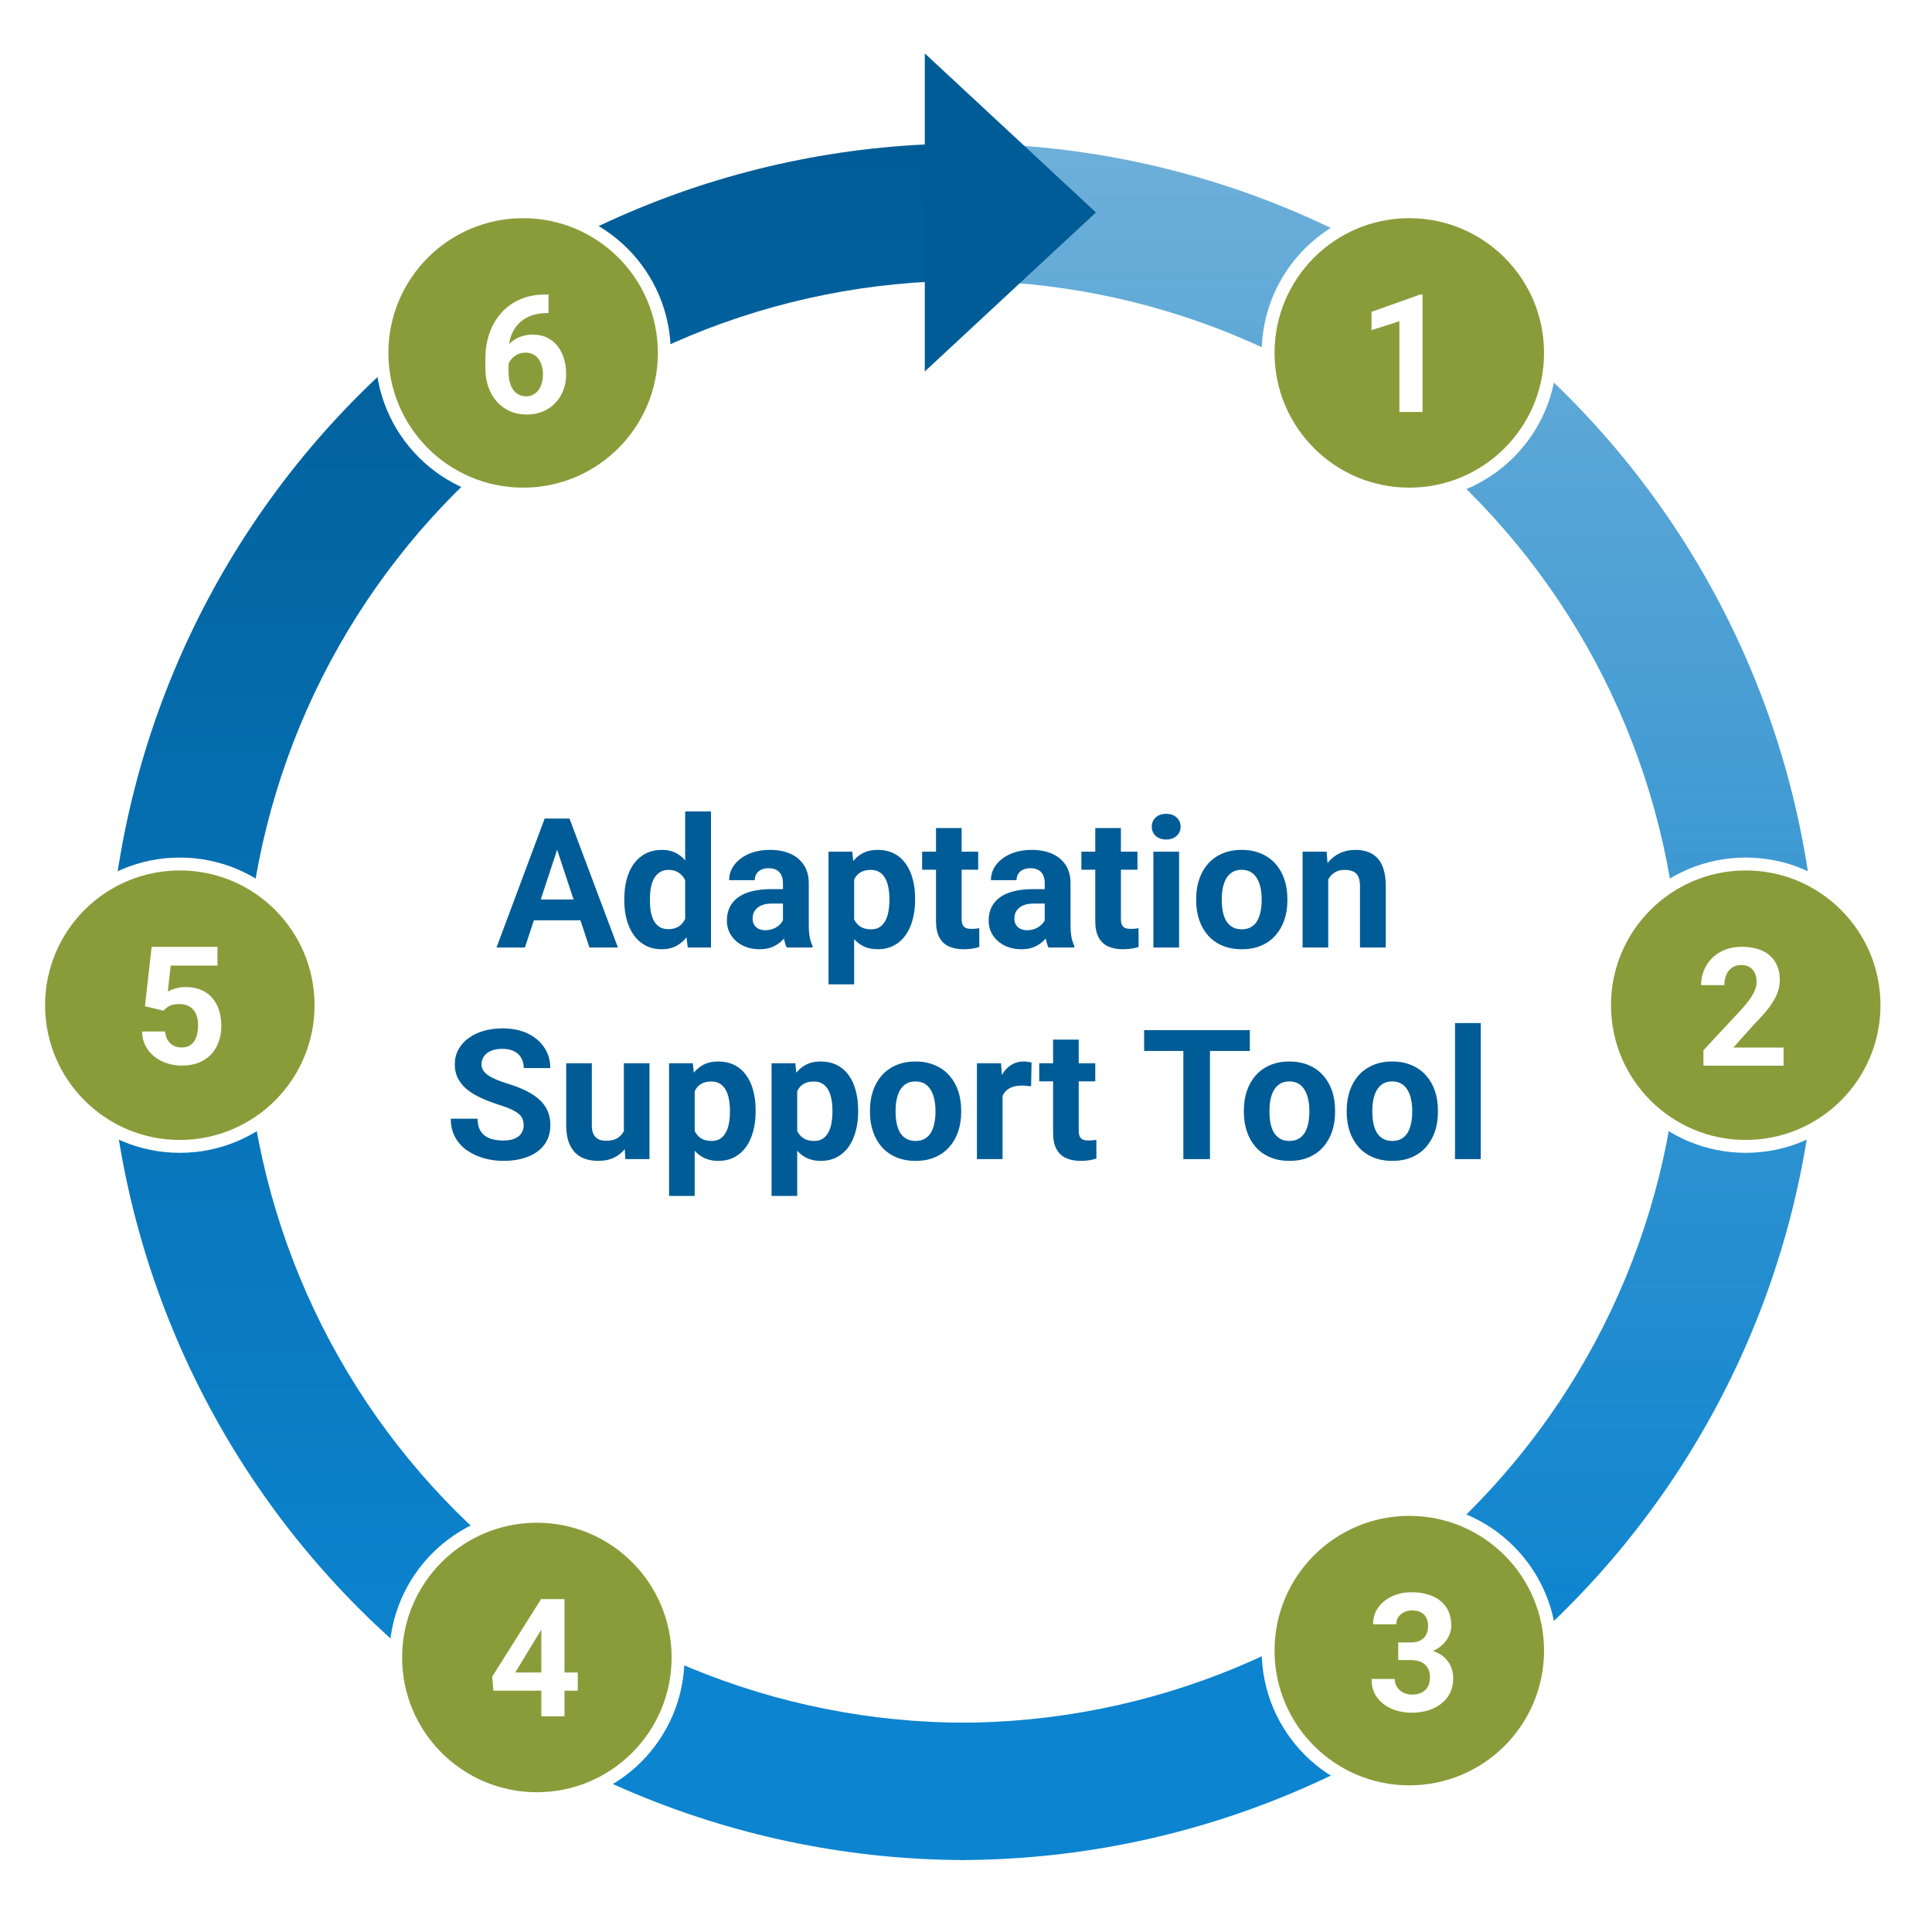 <svg width="300" height="300" viewBox="0 0 300 300" fill="none" xmlns="http://www.w3.org/2000/svg">
<rect x="0" y="0" width="300" height="300" fill="#333333" stroke="none"/>
<g clip-path="url(#clip0_1_58)">
<path d="M300 0H0V300H300V0Z" fill="white"/>
<path d="M98.999 32.426C115.168 25.728 132.499 22.281 150 22.281V43.604C135.298 43.604 120.741 46.5 107.159 52.126C93.577 57.752 81.236 65.998 70.84 76.393C60.445 86.789 52.199 99.13 46.573 112.712C40.947 126.294 38.051 140.851 38.051 155.553C38.051 170.254 40.947 184.812 46.573 198.394C52.199 211.976 60.445 224.317 70.84 234.712C81.236 245.108 93.577 253.354 107.159 258.98C120.741 264.606 135.298 267.501 150 267.501V288.825C132.499 288.825 115.168 285.378 98.999 278.68C82.83 271.983 68.138 262.166 55.763 249.79C43.387 237.415 33.57 222.723 26.873 206.553C20.175 190.385 16.728 173.054 16.728 155.553C16.728 138.052 20.175 120.721 26.873 104.552C33.57 88.383 43.387 73.691 55.763 61.315C68.138 48.94 82.83 39.123 98.999 32.426Z" fill="url(#paint0_linear_1_58)"/>
<path d="M200.001 278.68C183.832 285.378 166.501 288.825 149 288.825V267.501C163.702 267.501 178.259 264.606 191.841 258.98C205.423 253.354 217.764 245.108 228.159 234.712C238.555 224.317 246.801 211.976 252.427 198.394C258.053 184.812 260.949 170.254 260.949 155.553C260.949 140.851 258.053 126.294 252.427 112.712C246.801 99.13 238.555 86.789 228.159 76.393C217.764 65.998 205.423 57.752 191.841 52.126C178.259 46.5 163.702 43.604 149 43.604V22.281C166.501 22.281 183.832 25.728 200.001 32.426C216.17 39.123 230.862 48.94 243.237 61.315C255.613 73.691 265.43 88.383 272.127 104.552C278.825 120.721 282.272 138.052 282.272 155.553C282.272 173.054 278.825 190.385 272.127 206.553C265.43 222.723 255.613 237.415 243.237 249.79C230.862 262.166 216.17 271.983 200.001 278.68Z" fill="url(#paint1_linear_1_58)"/>
<path d="M143.603 8.294L170.175 32.987L143.603 57.68C143.603 37.856 143.603 27.696 143.603 8.294Z" fill="#005C96"/>
<path d="M81.232 32.877C93.339 32.877 103.154 42.692 103.154 54.799C103.154 66.907 93.339 76.722 81.232 76.722C69.124 76.722 59.309 66.907 59.309 54.799C59.309 42.692 69.124 32.877 81.232 32.877Z" fill="#8A9C3A" stroke="white" stroke-width="2"/>
<path d="M84.651 45.737H85.176V48.61H84.963C84.014 48.61 83.168 48.752 82.427 49.035C81.686 49.318 81.057 49.722 80.54 50.247C80.032 50.764 79.641 51.388 79.366 52.121C79.099 52.854 78.966 53.675 78.966 54.583V57.606C78.966 58.256 79.028 58.831 79.153 59.331C79.287 59.822 79.474 60.234 79.716 60.567C79.966 60.892 80.257 61.138 80.59 61.304C80.923 61.463 81.298 61.542 81.715 61.542C82.106 61.542 82.46 61.459 82.777 61.292C83.102 61.126 83.376 60.892 83.601 60.592C83.835 60.284 84.01 59.926 84.126 59.518C84.251 59.101 84.314 58.647 84.314 58.156C84.314 57.665 84.251 57.211 84.126 56.794C84.01 56.378 83.835 56.02 83.601 55.72C83.368 55.411 83.085 55.174 82.752 55.008C82.419 54.841 82.044 54.758 81.627 54.758C81.061 54.758 80.561 54.891 80.128 55.157C79.703 55.416 79.37 55.749 79.128 56.157C78.887 56.565 78.758 56.994 78.741 57.444L77.654 56.744C77.679 56.103 77.812 55.495 78.054 54.92C78.304 54.345 78.645 53.837 79.079 53.396C79.52 52.946 80.049 52.596 80.665 52.346C81.282 52.088 81.977 51.959 82.752 51.959C83.601 51.959 84.347 52.121 84.988 52.446C85.638 52.771 86.179 53.217 86.612 53.783C87.046 54.349 87.37 55.003 87.587 55.745C87.803 56.486 87.912 57.277 87.912 58.119C87.912 59.002 87.766 59.822 87.475 60.58C87.191 61.338 86.779 62 86.238 62.566C85.704 63.133 85.063 63.574 84.314 63.891C83.564 64.207 82.723 64.366 81.79 64.366C80.823 64.366 79.945 64.191 79.153 63.841C78.37 63.483 77.696 62.983 77.129 62.342C76.563 61.7 76.126 60.938 75.817 60.055C75.517 59.172 75.368 58.206 75.368 57.157V55.757C75.368 54.291 75.58 52.95 76.005 51.734C76.438 50.51 77.058 49.452 77.866 48.56C78.674 47.661 79.649 46.965 80.79 46.474C81.931 45.982 83.218 45.737 84.651 45.737Z" fill="white"/>
<path d="M27.923 134.163C40.03 134.163 49.846 143.978 49.846 156.086C49.846 168.194 40.03 178.009 27.923 178.009C15.815 178.009 6 168.194 6 156.086C6 143.978 15.815 134.163 27.923 134.163Z" fill="#8A9C3A" stroke="white" stroke-width="2"/>
<path d="M25.382 156.931L22.509 156.244L23.546 147.023H33.766V149.934H26.507L26.057 153.97C26.299 153.828 26.665 153.679 27.157 153.52C27.648 153.353 28.198 153.27 28.806 153.27C29.689 153.27 30.472 153.408 31.155 153.683C31.838 153.957 32.417 154.357 32.891 154.882C33.374 155.407 33.741 156.048 33.991 156.806C34.241 157.564 34.366 158.422 34.366 159.379C34.366 160.188 34.241 160.958 33.991 161.691C33.741 162.416 33.362 163.065 32.854 163.641C32.346 164.207 31.709 164.653 30.942 164.977C30.176 165.302 29.268 165.464 28.218 165.464C27.436 165.464 26.677 165.348 25.945 165.114C25.22 164.882 24.566 164.535 23.983 164.078C23.408 163.62 22.946 163.065 22.596 162.416C22.255 161.758 22.076 161.009 22.059 160.167H25.632C25.682 160.683 25.816 161.129 26.032 161.504C26.257 161.87 26.553 162.154 26.919 162.353C27.286 162.553 27.715 162.654 28.206 162.654C28.664 162.654 29.056 162.566 29.381 162.391C29.705 162.217 29.968 161.974 30.168 161.666C30.367 161.35 30.513 160.983 30.605 160.567C30.705 160.142 30.755 159.684 30.755 159.193C30.755 158.701 30.697 158.256 30.58 157.856C30.463 157.456 30.284 157.11 30.043 156.818C29.801 156.527 29.493 156.302 29.118 156.144C28.752 155.986 28.323 155.907 27.831 155.907C27.165 155.907 26.648 156.01 26.282 156.219C25.924 156.427 25.624 156.665 25.382 156.931Z" fill="white"/>
<path d="M83.364 235.45C95.472 235.45 105.287 245.265 105.287 257.373C105.287 269.48 95.472 279.296 83.364 279.296C71.256 279.296 61.441 269.48 61.441 257.373C61.441 245.265 71.256 235.45 83.364 235.45Z" fill="#8A9C3A" stroke="white" stroke-width="2"/>
<path d="M89.715 259.705V262.529H76.609L76.434 260.342L84.018 248.31H86.879L83.78 253.495L80.007 259.705H89.715ZM87.654 248.31V266.501H84.055V248.31H87.654Z" fill="white"/>
<path d="M218.835 234.384C230.942 234.384 240.757 244.199 240.757 256.307C240.757 268.414 230.942 278.229 218.835 278.229C206.727 278.229 196.912 268.414 196.912 256.307C196.912 244.199 206.727 234.384 218.835 234.384Z" fill="#8A9C3A" stroke="white" stroke-width="2"/>
<path d="M217.118 255.04H219.042C219.659 255.04 220.167 254.935 220.567 254.728C220.967 254.511 221.262 254.212 221.454 253.828C221.654 253.436 221.754 252.982 221.754 252.466C221.754 251.999 221.662 251.588 221.479 251.229C221.304 250.863 221.033 250.579 220.666 250.38C220.301 250.172 219.838 250.067 219.28 250.067C218.839 250.067 218.43 250.155 218.055 250.33C217.681 250.504 217.38 250.751 217.156 251.066C216.931 251.383 216.818 251.767 216.818 252.217H213.207C213.207 251.217 213.474 250.347 214.007 249.605C214.549 248.864 215.274 248.285 216.181 247.868C217.089 247.452 218.089 247.244 219.18 247.244C220.412 247.244 221.491 247.443 222.416 247.843C223.34 248.235 224.061 248.813 224.577 249.58C225.094 250.347 225.352 251.296 225.352 252.429C225.352 253.004 225.219 253.561 224.952 254.103C224.686 254.636 224.303 255.119 223.803 255.552C223.311 255.977 222.711 256.318 222.003 256.576C221.295 256.827 220.5 256.952 219.617 256.952H217.118V255.04ZM217.118 257.776V255.914H219.617C220.609 255.914 221.479 256.027 222.228 256.252C222.978 256.477 223.607 256.801 224.115 257.227C224.623 257.642 225.007 258.138 225.265 258.713C225.523 259.28 225.652 259.908 225.652 260.6C225.652 261.45 225.49 262.208 225.164 262.874C224.84 263.532 224.382 264.09 223.79 264.548C223.207 265.007 222.525 265.356 221.741 265.597C220.958 265.831 220.104 265.947 219.18 265.947C218.413 265.947 217.66 265.844 216.919 265.636C216.185 265.418 215.519 265.098 214.92 264.673C214.328 264.24 213.853 263.698 213.495 263.049C213.145 262.391 212.971 261.612 212.971 260.712H216.581C216.581 261.179 216.698 261.595 216.931 261.962C217.164 262.328 217.485 262.615 217.893 262.824C218.31 263.032 218.772 263.136 219.28 263.136C219.855 263.136 220.346 263.032 220.755 262.824C221.171 262.608 221.487 262.307 221.704 261.924C221.929 261.533 222.042 261.079 222.042 260.563C222.042 259.896 221.92 259.363 221.679 258.963C221.437 258.555 221.092 258.256 220.642 258.064C220.192 257.872 219.659 257.776 219.042 257.776H217.118Z" fill="white"/>
<path d="M271.077 134.163C283.185 134.163 293 143.978 293 156.086C293 168.194 283.185 178.009 271.077 178.009C258.97 178.009 249.154 168.194 249.154 156.086C249.154 143.978 258.97 134.163 271.077 134.163Z" fill="#8A9C3A" stroke="white" stroke-width="2"/>
<path d="M276.954 162.666V165.477H264.51V163.078L270.395 156.768C270.986 156.111 271.452 155.532 271.794 155.032C272.135 154.524 272.381 154.07 272.53 153.67C272.689 153.262 272.768 152.875 272.768 152.508C272.768 151.959 272.676 151.488 272.493 151.096C272.31 150.696 272.039 150.388 271.682 150.172C271.331 149.955 270.898 149.847 270.382 149.847C269.832 149.847 269.357 149.98 268.958 150.247C268.566 150.513 268.266 150.884 268.058 151.359C267.858 151.833 267.758 152.37 267.758 152.971H264.147C264.147 151.887 264.405 150.897 264.922 149.997C265.438 149.089 266.167 148.368 267.108 147.835C268.049 147.294 269.166 147.023 270.457 147.023C271.731 147.023 272.805 147.231 273.681 147.648C274.564 148.056 275.23 148.647 275.68 149.422C276.137 150.188 276.366 151.105 276.366 152.171C276.366 152.77 276.271 153.358 276.08 153.932C275.888 154.498 275.613 155.066 275.254 155.632C274.905 156.189 274.48 156.757 273.98 157.331C273.48 157.906 272.927 158.501 272.318 159.117L269.157 162.666H276.954Z" fill="white"/>
<path d="M218.835 32.877C230.942 32.877 240.757 42.692 240.757 54.799C240.757 66.907 230.942 76.722 218.835 76.722C206.727 76.722 196.912 66.907 196.912 54.799C196.912 42.692 206.727 32.877 218.835 32.877Z" fill="#8A9C3A" stroke="white" stroke-width="2"/>
<path d="M220.892 45.737V63.966H217.294V49.885L212.971 51.259V48.423L220.505 45.737H220.892Z" fill="white"/>
<path d="M86.981 130.525L81.509 147.124H77.102L84.576 127.1H87.381L86.981 130.525ZM91.526 147.124L86.041 130.525L85.599 127.1H88.431L95.948 147.124H91.526ZM91.278 139.67V142.902H80.653V139.67H91.278Z" fill="#005C96"/>
<path d="M106.393 143.879V126H110.4V147.124H106.793L106.393 143.879ZM96.942 139.863V139.574C96.942 138.437 97.071 137.406 97.329 136.48C97.587 135.545 97.965 134.742 98.462 134.073C98.96 133.404 99.572 132.886 100.3 132.519C101.027 132.152 101.856 131.969 102.787 131.969C103.662 131.969 104.426 132.152 105.08 132.519C105.743 132.886 106.305 133.408 106.766 134.087C107.236 134.756 107.613 135.549 107.899 136.466C108.184 137.374 108.392 138.368 108.521 139.45V140.083C108.392 141.119 108.184 142.082 107.899 142.971C107.613 143.86 107.236 144.64 106.766 145.309C106.305 145.969 105.743 146.483 105.08 146.849C104.417 147.216 103.643 147.399 102.759 147.399C101.829 147.399 101 147.212 100.272 146.836C99.554 146.46 98.946 145.933 98.448 145.254C97.96 144.576 97.587 143.778 97.329 142.861C97.071 141.944 96.942 140.945 96.942 139.863ZM100.921 139.574V139.863C100.921 140.477 100.967 141.05 101.06 141.582C101.161 142.114 101.322 142.586 101.543 142.999C101.773 143.402 102.068 143.718 102.427 143.948C102.796 144.168 103.243 144.278 103.768 144.278C104.449 144.278 105.011 144.126 105.453 143.824C105.895 143.512 106.232 143.086 106.462 142.545C106.701 142.004 106.84 141.38 106.876 140.674V138.873C106.849 138.295 106.766 137.777 106.628 137.319C106.499 136.851 106.305 136.452 106.047 136.122C105.799 135.792 105.485 135.535 105.108 135.352C104.739 135.169 104.302 135.077 103.795 135.077C103.279 135.077 102.837 135.196 102.469 135.434C102.1 135.664 101.801 135.98 101.571 136.383C101.35 136.787 101.184 137.264 101.073 137.814C100.972 138.355 100.921 138.941 100.921 139.574Z" fill="#005C96"/>
<path d="M121.577 143.769V137.14C121.577 136.663 121.499 136.255 121.342 135.916C121.186 135.567 120.942 135.297 120.61 135.104C120.288 134.912 119.869 134.816 119.353 134.816C118.911 134.816 118.528 134.894 118.206 135.049C117.884 135.196 117.635 135.412 117.46 135.696C117.285 135.971 117.197 136.296 117.197 136.672H113.218C113.218 136.04 113.366 135.439 113.66 134.871C113.955 134.302 114.383 133.802 114.945 133.372C115.507 132.931 116.175 132.588 116.949 132.34C117.732 132.093 118.607 131.969 119.574 131.969C120.734 131.969 121.766 132.161 122.669 132.546C123.571 132.931 124.281 133.509 124.796 134.279C125.321 135.049 125.584 136.012 125.584 137.167V143.535C125.584 144.351 125.635 145.02 125.736 145.543C125.837 146.056 125.985 146.506 126.178 146.891V147.124H122.157C121.964 146.721 121.817 146.217 121.715 145.612C121.623 144.997 121.577 144.383 121.577 143.769ZM122.102 138.061L122.13 140.303H119.905C119.38 140.303 118.924 140.363 118.538 140.482C118.151 140.601 117.833 140.771 117.584 140.991C117.335 141.202 117.151 141.449 117.032 141.733C116.921 142.018 116.866 142.329 116.866 142.669C116.866 143.008 116.944 143.315 117.101 143.59C117.257 143.856 117.483 144.067 117.778 144.223C118.072 144.369 118.418 144.443 118.814 144.443C119.413 144.443 119.933 144.323 120.375 144.085C120.817 143.847 121.158 143.553 121.398 143.205C121.646 142.856 121.775 142.526 121.784 142.215L122.834 143.893C122.687 144.268 122.484 144.658 122.227 145.062C121.978 145.465 121.66 145.845 121.273 146.203C120.886 146.551 120.421 146.84 119.878 147.069C119.334 147.289 118.689 147.399 117.943 147.399C116.995 147.399 116.133 147.212 115.36 146.836C114.595 146.451 113.987 145.923 113.536 145.254C113.094 144.576 112.873 143.805 112.873 142.944C112.873 142.164 113.02 141.472 113.315 140.867C113.61 140.262 114.043 139.753 114.614 139.34C115.194 138.919 115.917 138.602 116.783 138.391C117.649 138.171 118.653 138.061 119.795 138.061H122.102Z" fill="#005C96"/>
<path d="M132.63 135.104V152.846H128.651V132.244H132.34L132.63 135.104ZM142.095 139.519V139.808C142.095 140.89 141.966 141.894 141.708 142.82C141.459 143.746 141.091 144.553 140.603 145.24C140.114 145.919 139.506 146.451 138.779 146.836C138.06 147.212 137.231 147.399 136.292 147.399C135.38 147.399 134.588 147.216 133.915 146.849C133.243 146.483 132.676 145.969 132.216 145.309C131.765 144.64 131.401 143.865 131.124 142.985C130.848 142.105 130.636 141.16 130.489 140.152V139.395C130.636 138.313 130.848 137.323 131.124 136.425C131.401 135.517 131.765 134.733 132.216 134.073C132.676 133.404 133.238 132.886 133.902 132.519C134.574 132.152 135.361 131.969 136.264 131.969C137.213 131.969 138.046 132.148 138.765 132.505C139.493 132.863 140.101 133.376 140.589 134.045C141.086 134.715 141.459 135.512 141.708 136.438C141.966 137.364 142.095 138.391 142.095 139.519ZM138.102 139.808V139.519C138.102 138.886 138.046 138.304 137.936 137.772C137.835 137.232 137.669 136.759 137.439 136.356C137.217 135.953 136.923 135.641 136.554 135.421C136.195 135.192 135.758 135.077 135.242 135.077C134.698 135.077 134.233 135.164 133.846 135.338C133.469 135.512 133.16 135.765 132.921 136.095C132.681 136.425 132.501 136.819 132.382 137.277C132.262 137.736 132.188 138.254 132.161 138.831V140.743C132.207 141.422 132.336 142.031 132.547 142.572C132.759 143.104 133.086 143.526 133.528 143.837C133.971 144.149 134.551 144.305 135.269 144.305C135.794 144.305 136.237 144.19 136.596 143.961C136.955 143.723 137.245 143.397 137.466 142.985C137.696 142.572 137.858 142.095 137.95 141.555C138.051 141.014 138.102 140.431 138.102 139.808Z" fill="#005C96"/>
<path d="M151.891 132.244V135.049H143.186V132.244H151.891ZM145.342 128.572H149.321V142.641C149.321 143.072 149.376 143.402 149.487 143.631C149.606 143.86 149.781 144.021 150.012 144.113C150.242 144.195 150.532 144.236 150.882 144.236C151.131 144.236 151.352 144.227 151.545 144.209C151.748 144.181 151.918 144.154 152.056 144.126L152.07 147.042C151.729 147.152 151.361 147.239 150.965 147.303C150.569 147.367 150.131 147.399 149.652 147.399C148.777 147.399 148.013 147.257 147.359 146.973C146.714 146.68 146.217 146.212 145.867 145.57C145.517 144.929 145.342 144.085 145.342 143.04V128.572Z" fill="#005C96"/>
<path d="M162.225 143.769V137.14C162.225 136.663 162.147 136.255 161.991 135.916C161.834 135.567 161.59 135.297 161.258 135.104C160.936 134.912 160.517 134.816 160.001 134.816C159.559 134.816 159.177 134.894 158.854 135.049C158.532 135.196 158.283 135.412 158.108 135.696C157.933 135.971 157.846 136.296 157.846 136.672H153.866C153.866 136.04 154.014 135.439 154.309 134.871C154.603 134.302 155.032 133.802 155.593 133.372C156.155 132.931 156.823 132.588 157.597 132.34C158.38 132.093 159.255 131.969 160.222 131.969C161.383 131.969 162.414 132.161 163.317 132.546C164.22 132.931 164.929 133.509 165.445 134.279C165.97 135.049 166.232 136.012 166.232 137.167V143.535C166.232 144.351 166.283 145.02 166.384 145.543C166.486 146.056 166.633 146.506 166.826 146.891V147.124H162.806C162.612 146.721 162.465 146.217 162.364 145.612C162.271 144.997 162.225 144.383 162.225 143.769ZM162.75 138.061L162.778 140.303H160.554C160.029 140.303 159.573 140.363 159.186 140.482C158.799 140.601 158.481 140.771 158.232 140.991C157.984 141.202 157.8 141.449 157.68 141.733C157.569 142.018 157.514 142.329 157.514 142.669C157.514 143.008 157.592 143.315 157.749 143.59C157.905 143.856 158.131 144.067 158.426 144.223C158.721 144.369 159.066 144.443 159.462 144.443C160.061 144.443 160.581 144.323 161.023 144.085C161.466 143.847 161.806 143.553 162.046 143.205C162.294 142.856 162.423 142.526 162.433 142.215L163.483 143.893C163.335 144.268 163.133 144.658 162.875 145.062C162.626 145.465 162.308 145.845 161.921 146.203C161.535 146.551 161.069 146.84 160.526 147.069C159.983 147.289 159.338 147.399 158.592 147.399C157.643 147.399 156.782 147.212 156.008 146.836C155.243 146.451 154.636 145.923 154.184 145.254C153.742 144.576 153.521 143.805 153.521 142.944C153.521 142.164 153.668 141.472 153.963 140.867C154.258 140.262 154.691 139.753 155.262 139.34C155.842 138.919 156.565 138.602 157.431 138.391C158.297 138.171 159.301 138.061 160.443 138.061H162.75Z" fill="#005C96"/>
<path d="M176.622 132.244V135.049H167.918V132.244H176.622ZM170.073 128.572H174.052V142.641C174.052 143.072 174.108 143.402 174.218 143.631C174.338 143.86 174.513 144.021 174.743 144.113C174.973 144.195 175.264 144.236 175.614 144.236C175.862 144.236 176.083 144.227 176.277 144.209C176.479 144.181 176.65 144.154 176.788 144.126L176.802 147.042C176.461 147.152 176.093 147.239 175.697 147.303C175.3 147.367 174.863 147.399 174.384 147.399C173.509 147.399 172.744 147.257 172.09 146.973C171.446 146.68 170.948 146.212 170.598 145.57C170.248 144.929 170.073 144.085 170.073 143.04V128.572Z" fill="#005C96"/>
<path d="M183.088 132.244V147.124H179.095V132.244H183.088ZM178.847 128.365C178.847 127.788 179.049 127.311 179.455 126.935C179.86 126.559 180.403 126.371 181.085 126.371C181.757 126.371 182.296 126.559 182.702 126.935C183.116 127.311 183.323 127.788 183.323 128.365C183.323 128.943 183.116 129.42 182.702 129.796C182.296 130.172 181.757 130.36 181.085 130.36C180.403 130.36 179.86 130.172 179.455 129.796C179.049 129.42 178.847 128.943 178.847 128.365Z" fill="#005C96"/>
<path d="M185.741 139.835V139.547C185.741 138.456 185.898 137.452 186.211 136.535C186.524 135.609 186.98 134.806 187.579 134.128C188.177 133.449 188.914 132.922 189.789 132.546C190.664 132.161 191.668 131.969 192.801 131.969C193.934 131.969 194.943 132.161 195.827 132.546C196.712 132.922 197.453 133.449 198.052 134.128C198.66 134.806 199.12 135.609 199.433 136.535C199.747 137.452 199.903 138.456 199.903 139.547V139.835C199.903 140.917 199.747 141.921 199.433 142.847C199.12 143.764 198.66 144.566 198.052 145.254C197.453 145.933 196.716 146.46 195.841 146.836C194.966 147.212 193.962 147.399 192.829 147.399C191.696 147.399 190.687 147.212 189.803 146.836C188.928 146.46 188.187 145.933 187.579 145.254C186.98 144.566 186.524 143.764 186.211 142.847C185.898 141.921 185.741 140.917 185.741 139.835ZM189.72 139.547V139.835C189.72 140.459 189.776 141.041 189.886 141.582C189.997 142.123 190.172 142.6 190.411 143.012C190.66 143.416 190.982 143.732 191.378 143.961C191.774 144.19 192.258 144.305 192.829 144.305C193.382 144.305 193.856 144.19 194.252 143.961C194.648 143.732 194.966 143.416 195.206 143.012C195.445 142.6 195.62 142.123 195.731 141.582C195.85 141.041 195.91 140.459 195.91 139.835V139.547C195.91 138.941 195.85 138.373 195.731 137.841C195.62 137.3 195.44 136.824 195.192 136.411C194.952 135.989 194.634 135.659 194.238 135.421C193.842 135.182 193.363 135.063 192.801 135.063C192.24 135.063 191.761 135.182 191.365 135.421C190.978 135.659 190.66 135.989 190.411 136.411C190.172 136.824 189.997 137.3 189.886 137.841C189.776 138.373 189.72 138.941 189.72 139.547Z" fill="#005C96"/>
<path d="M206.245 135.421V147.124H202.266V132.244H205.996L206.245 135.421ZM205.665 139.162H204.587C204.587 138.061 204.73 137.071 205.015 136.191C205.301 135.302 205.701 134.545 206.217 133.922C206.733 133.289 207.346 132.808 208.055 132.478C208.773 132.138 209.575 131.969 210.459 131.969C211.159 131.969 211.799 132.07 212.379 132.271C212.96 132.473 213.457 132.794 213.872 133.234C214.295 133.674 214.618 134.256 214.839 134.981C215.069 135.705 215.184 136.59 215.184 137.635V147.124H211.177V137.621C211.177 136.961 211.085 136.448 210.901 136.081C210.717 135.714 210.445 135.457 210.086 135.311C209.736 135.155 209.303 135.077 208.787 135.077C208.253 135.077 207.788 135.182 207.392 135.393C207.005 135.604 206.682 135.897 206.425 136.273C206.176 136.64 205.987 137.071 205.858 137.566C205.729 138.061 205.665 138.593 205.665 139.162Z" fill="#005C96"/>
<path d="M81.316 174.745C81.316 174.387 81.26 174.066 81.15 173.782C81.049 173.489 80.855 173.223 80.57 172.984C80.284 172.737 79.883 172.494 79.368 172.256C78.852 172.017 78.184 171.77 77.364 171.513C76.452 171.22 75.587 170.889 74.767 170.523C73.956 170.156 73.238 169.73 72.611 169.244C71.994 168.749 71.506 168.176 71.147 167.525C70.797 166.874 70.622 166.117 70.622 165.255C70.622 164.421 70.806 163.665 71.174 162.986C71.543 162.298 72.059 161.712 72.722 161.226C73.385 160.731 74.168 160.35 75.071 160.084C75.983 159.818 76.982 159.685 78.069 159.685C79.552 159.685 80.846 159.951 81.951 160.483C83.057 161.015 83.913 161.744 84.521 162.67C85.138 163.596 85.447 164.655 85.447 165.847H81.33C81.33 165.26 81.205 164.746 80.957 164.306C80.717 163.857 80.349 163.504 79.851 163.247C79.363 162.991 78.746 162.862 78 162.862C77.281 162.862 76.683 162.972 76.204 163.192C75.725 163.403 75.365 163.692 75.126 164.059C74.886 164.416 74.767 164.82 74.767 165.269C74.767 165.608 74.85 165.915 75.015 166.191C75.19 166.466 75.448 166.722 75.789 166.961C76.13 167.199 76.549 167.424 77.046 167.635C77.544 167.845 78.12 168.052 78.773 168.253C79.87 168.584 80.832 168.955 81.661 169.367C82.499 169.78 83.199 170.243 83.761 170.756C84.323 171.27 84.747 171.852 85.032 172.503C85.318 173.154 85.461 173.892 85.461 174.717C85.461 175.588 85.29 176.368 84.95 177.055C84.609 177.743 84.116 178.325 83.471 178.802C82.826 179.279 82.057 179.641 81.164 179.888C80.27 180.136 79.271 180.26 78.166 180.26C77.171 180.26 76.19 180.131 75.223 179.875C74.255 179.609 73.376 179.21 72.584 178.678C71.801 178.146 71.174 177.468 70.705 176.643C70.235 175.818 70 174.841 70 173.713H74.159C74.159 174.337 74.255 174.864 74.449 175.295C74.642 175.726 74.914 176.074 75.264 176.34C75.623 176.606 76.047 176.799 76.535 176.918C77.033 177.037 77.576 177.097 78.166 177.097C78.884 177.097 79.474 176.996 79.934 176.794C80.404 176.592 80.749 176.313 80.97 175.955C81.201 175.598 81.316 175.194 81.316 174.745Z" fill="#005C96"/>
<path d="M96.873 176.423V165.104H100.852V179.985H97.108L96.873 176.423ZM97.315 173.37L98.49 173.342C98.49 174.332 98.375 175.254 98.144 176.106C97.914 176.95 97.569 177.683 97.108 178.307C96.647 178.921 96.067 179.402 95.367 179.751C94.667 180.09 93.843 180.26 92.894 180.26C92.166 180.26 91.494 180.159 90.877 179.957C90.269 179.746 89.744 179.421 89.302 178.981C88.869 178.531 88.528 177.958 88.279 177.262C88.04 176.556 87.92 175.708 87.92 174.717V165.104H91.899V174.745C91.899 175.185 91.95 175.556 92.051 175.859C92.162 176.161 92.314 176.409 92.507 176.601C92.701 176.794 92.926 176.932 93.184 177.014C93.451 177.097 93.746 177.138 94.068 177.138C94.888 177.138 95.533 176.973 96.003 176.643C96.482 176.313 96.818 175.863 97.011 175.295C97.214 174.717 97.315 174.076 97.315 173.37Z" fill="#005C96"/>
<path d="M107.871 167.965V185.706H103.892V165.104H107.581L107.871 167.965ZM117.335 172.379V172.668C117.335 173.75 117.207 174.754 116.949 175.68C116.7 176.606 116.331 177.413 115.843 178.101C115.355 178.779 114.747 179.311 114.02 179.696C113.301 180.072 112.472 180.26 111.533 180.26C110.621 180.26 109.828 180.076 109.156 179.71C108.484 179.343 107.917 178.829 107.457 178.169C107.005 177.5 106.641 176.725 106.365 175.845C106.089 174.965 105.877 174.021 105.73 173.012V172.256C105.877 171.174 106.089 170.183 106.365 169.285C106.641 168.377 107.005 167.593 107.457 166.933C107.917 166.264 108.479 165.746 109.142 165.379C109.815 165.012 110.602 164.829 111.505 164.829C112.454 164.829 113.287 165.008 114.006 165.365C114.733 165.723 115.341 166.236 115.829 166.906C116.327 167.575 116.7 168.373 116.949 169.299C117.207 170.225 117.335 171.252 117.335 172.379ZM113.342 172.668V172.379C113.342 171.747 113.287 171.164 113.177 170.633C113.075 170.092 112.91 169.62 112.679 169.216C112.458 168.813 112.163 168.501 111.795 168.281C111.436 168.052 110.998 167.937 110.482 167.937C109.939 167.937 109.474 168.024 109.087 168.198C108.709 168.373 108.401 168.625 108.161 168.955C107.922 169.285 107.742 169.679 107.622 170.138C107.503 170.596 107.429 171.114 107.401 171.692V173.603C107.447 174.282 107.576 174.892 107.788 175.432C108 175.964 108.327 176.386 108.769 176.698C109.211 177.009 109.792 177.165 110.51 177.165C111.035 177.165 111.477 177.051 111.836 176.822C112.196 176.583 112.486 176.258 112.707 175.845C112.937 175.432 113.098 174.956 113.191 174.415C113.292 173.874 113.342 173.292 113.342 172.668Z" fill="#005C96"/>
<path d="M123.788 167.965V185.706H119.809V165.104H123.498L123.788 167.965ZM133.252 172.379V172.668C133.252 173.75 133.123 174.754 132.865 175.68C132.617 176.606 132.248 177.413 131.76 178.101C131.272 178.779 130.664 179.311 129.936 179.696C129.218 180.072 128.389 180.26 127.449 180.26C126.537 180.26 125.745 180.076 125.073 179.71C124.4 179.343 123.834 178.829 123.373 178.169C122.922 177.5 122.558 176.725 122.282 175.845C122.005 174.965 121.794 174.021 121.646 173.012V172.256C121.794 171.174 122.005 170.183 122.282 169.285C122.558 168.377 122.922 167.593 123.373 166.933C123.834 166.264 124.396 165.746 125.059 165.379C125.731 165.012 126.519 164.829 127.422 164.829C128.37 164.829 129.204 165.008 129.922 165.365C130.65 165.723 131.258 166.236 131.746 166.906C132.244 167.575 132.617 168.373 132.865 169.299C133.123 170.225 133.252 171.252 133.252 172.379ZM129.259 172.668V172.379C129.259 171.747 129.204 171.164 129.093 170.633C128.992 170.092 128.826 169.62 128.596 169.216C128.375 168.813 128.08 168.501 127.712 168.281C127.352 168.052 126.915 167.937 126.399 167.937C125.856 167.937 125.391 168.024 125.004 168.198C124.626 168.373 124.317 168.625 124.078 168.955C123.838 169.285 123.659 169.679 123.539 170.138C123.419 170.596 123.346 171.114 123.318 171.692V173.603C123.364 174.282 123.493 174.892 123.705 175.432C123.917 175.964 124.244 176.386 124.686 176.698C125.128 177.009 125.708 177.165 126.427 177.165C126.952 177.165 127.394 177.051 127.753 176.822C128.112 176.583 128.403 176.258 128.624 175.845C128.854 175.432 129.015 174.956 129.107 174.415C129.208 173.874 129.259 173.292 129.259 172.668Z" fill="#005C96"/>
<path d="M135.09 172.696V172.407C135.09 171.316 135.246 170.312 135.559 169.395C135.873 168.469 136.329 167.667 136.927 166.988C137.526 166.31 138.263 165.783 139.138 165.407C140.013 165.022 141.017 164.829 142.15 164.829C143.283 164.829 144.292 165.022 145.176 165.407C146.06 165.783 146.802 166.31 147.4 166.988C148.008 167.667 148.469 168.469 148.782 169.395C149.095 170.312 149.252 171.316 149.252 172.407V172.696C149.252 173.778 149.095 174.782 148.782 175.708C148.469 176.624 148.008 177.427 147.4 178.114C146.802 178.793 146.065 179.32 145.19 179.696C144.315 180.072 143.311 180.26 142.178 180.26C141.045 180.26 140.036 180.072 139.152 179.696C138.277 179.32 137.535 178.793 136.927 178.114C136.329 177.427 135.873 176.624 135.559 175.708C135.246 174.782 135.09 173.778 135.09 172.696ZM139.069 172.407V172.696C139.069 173.319 139.124 173.901 139.235 174.442C139.345 174.983 139.52 175.46 139.76 175.873C140.008 176.276 140.331 176.592 140.727 176.822C141.123 177.051 141.607 177.165 142.178 177.165C142.73 177.165 143.205 177.051 143.601 176.822C143.997 176.592 144.315 176.276 144.554 175.873C144.794 175.46 144.969 174.983 145.079 174.442C145.199 173.901 145.259 173.319 145.259 172.696V172.407C145.259 171.802 145.199 171.233 145.079 170.701C144.969 170.161 144.789 169.684 144.54 169.271C144.301 168.849 143.983 168.519 143.587 168.281C143.191 168.043 142.712 167.923 142.15 167.923C141.588 167.923 141.109 168.043 140.713 168.281C140.326 168.519 140.008 168.849 139.76 169.271C139.52 169.684 139.345 170.161 139.235 170.701C139.124 171.233 139.069 171.802 139.069 172.407Z" fill="#005C96"/>
<path d="M155.676 168.35V179.985H151.697V165.104H155.441L155.676 168.35ZM160.181 165.008L160.111 168.68C159.918 168.652 159.683 168.629 159.407 168.611C159.14 168.584 158.896 168.57 158.675 168.57C158.113 168.57 157.625 168.643 157.21 168.79C156.805 168.927 156.464 169.134 156.188 169.409C155.92 169.684 155.718 170.018 155.58 170.413C155.451 170.807 155.377 171.256 155.359 171.76L154.557 171.513C154.557 170.55 154.654 169.665 154.847 168.859C155.041 168.043 155.322 167.332 155.69 166.727C156.068 166.122 156.528 165.654 157.072 165.324C157.615 164.994 158.237 164.829 158.937 164.829C159.158 164.829 159.384 164.847 159.614 164.884C159.844 164.912 160.033 164.953 160.181 165.008Z" fill="#005C96"/>
<path d="M170.073 165.104V167.91H161.369V165.104H170.073ZM163.524 161.432H167.503V175.501C167.503 175.932 167.559 176.262 167.669 176.491C167.789 176.721 167.964 176.881 168.194 176.973C168.424 177.055 168.715 177.097 169.065 177.097C169.313 177.097 169.534 177.087 169.728 177.069C169.93 177.042 170.101 177.014 170.239 176.987L170.253 179.902C169.912 180.012 169.544 180.099 169.148 180.163C168.751 180.228 168.314 180.26 167.835 180.26C166.96 180.26 166.195 180.118 165.541 179.833C164.897 179.54 164.399 179.072 164.049 178.431C163.699 177.789 163.524 176.945 163.524 175.9V161.432Z" fill="#005C96"/>
<path d="M187.883 159.96V179.985H183.752V159.96H187.883ZM194.073 159.96V163.192H177.658V159.96H194.073Z" fill="#005C96"/>
<path d="M193.147 172.696V172.407C193.147 171.316 193.303 170.312 193.617 169.395C193.93 168.469 194.386 167.667 194.984 166.988C195.583 166.31 196.32 165.783 197.195 165.407C198.07 165.022 199.074 164.829 200.207 164.829C201.34 164.829 202.349 165.022 203.233 165.407C204.117 165.783 204.859 166.31 205.457 166.988C206.065 167.667 206.526 168.469 206.839 169.395C207.152 170.312 207.309 171.316 207.309 172.407V172.696C207.309 173.778 207.152 174.782 206.839 175.708C206.526 176.624 206.065 177.427 205.457 178.114C204.859 178.793 204.122 179.32 203.247 179.696C202.372 180.072 201.368 180.26 200.235 180.26C199.102 180.26 198.093 180.072 197.209 179.696C196.334 179.32 195.592 178.793 194.984 178.114C194.386 177.427 193.93 176.624 193.617 175.708C193.303 174.782 193.147 173.778 193.147 172.696ZM197.126 172.407V172.696C197.126 173.319 197.181 173.901 197.292 174.442C197.402 174.983 197.577 175.46 197.817 175.873C198.066 176.276 198.388 176.592 198.784 176.822C199.18 177.051 199.664 177.165 200.235 177.165C200.787 177.165 201.262 177.051 201.658 176.822C202.054 176.592 202.372 176.276 202.611 175.873C202.851 175.46 203.026 174.983 203.136 174.442C203.256 173.901 203.316 173.319 203.316 172.696V172.407C203.316 171.802 203.256 171.233 203.136 170.701C203.026 170.161 202.846 169.684 202.597 169.271C202.358 168.849 202.04 168.519 201.644 168.281C201.248 168.043 200.769 167.923 200.207 167.923C199.645 167.923 199.166 168.043 198.77 168.281C198.383 168.519 198.066 168.849 197.817 169.271C197.577 169.684 197.402 170.161 197.292 170.701C197.181 171.233 197.126 171.802 197.126 172.407Z" fill="#005C96"/>
<path d="M209.119 172.696V172.407C209.119 171.316 209.275 170.312 209.589 169.395C209.902 168.469 210.358 167.667 210.956 166.988C211.555 166.31 212.292 165.783 213.167 165.407C214.042 165.022 215.046 164.829 216.179 164.829C217.312 164.829 218.321 165.022 219.205 165.407C220.089 165.783 220.831 166.31 221.429 166.988C222.037 167.667 222.498 168.469 222.811 169.395C223.124 170.312 223.281 171.316 223.281 172.407V172.696C223.281 173.778 223.124 174.782 222.811 175.708C222.498 176.624 222.037 177.427 221.429 178.114C220.831 178.793 220.094 179.32 219.219 179.696C218.344 180.072 217.34 180.26 216.207 180.26C215.074 180.26 214.065 180.072 213.181 179.696C212.306 179.32 211.564 178.793 210.956 178.114C210.358 177.427 209.902 176.624 209.589 175.708C209.275 174.782 209.119 173.778 209.119 172.696ZM213.098 172.407V172.696C213.098 173.319 213.153 173.901 213.264 174.442C213.374 174.983 213.549 175.46 213.789 175.873C214.037 176.276 214.36 176.592 214.756 176.822C215.152 177.051 215.636 177.165 216.207 177.165C216.759 177.165 217.234 177.051 217.63 176.822C218.026 176.592 218.344 176.276 218.583 175.873C218.823 175.46 218.998 174.983 219.108 174.442C219.228 173.901 219.288 173.319 219.288 172.696V172.407C219.288 171.802 219.228 171.233 219.108 170.701C218.998 170.161 218.818 169.684 218.569 169.271C218.33 168.849 218.012 168.519 217.616 168.281C217.22 168.043 216.741 167.923 216.179 167.923C215.617 167.923 215.138 168.043 214.742 168.281C214.355 168.519 214.037 168.849 213.789 169.271C213.549 169.684 213.374 170.161 213.264 170.701C213.153 171.233 213.098 171.802 213.098 172.407Z" fill="#005C96"/>
<path d="M229.926 158.86V179.985H225.933V158.86H229.926Z" fill="#005C96"/>
</g>
<defs>
<linearGradient id="paint0_linear_1_58" x1="83.364" y1="22.281" x2="83.364" y2="260.571" gradientUnits="userSpaceOnUse">
<stop stop-color="#005C96"/>
<stop offset="1" stop-color="#0D84CF"/>
</linearGradient>
<linearGradient id="paint1_linear_1_58" x1="215.636" y1="255.774" x2="215.636" y2="22.281" gradientUnits="userSpaceOnUse">
<stop stop-color="#0D84CF"/>
<stop offset="1" stop-color="#0376BE" stop-opacity="0.58"/>
</linearGradient>
<clipPath id="clip0_1_58">
<rect width="300" height="300" fill="white"/>
</clipPath>
</defs>
</svg>
